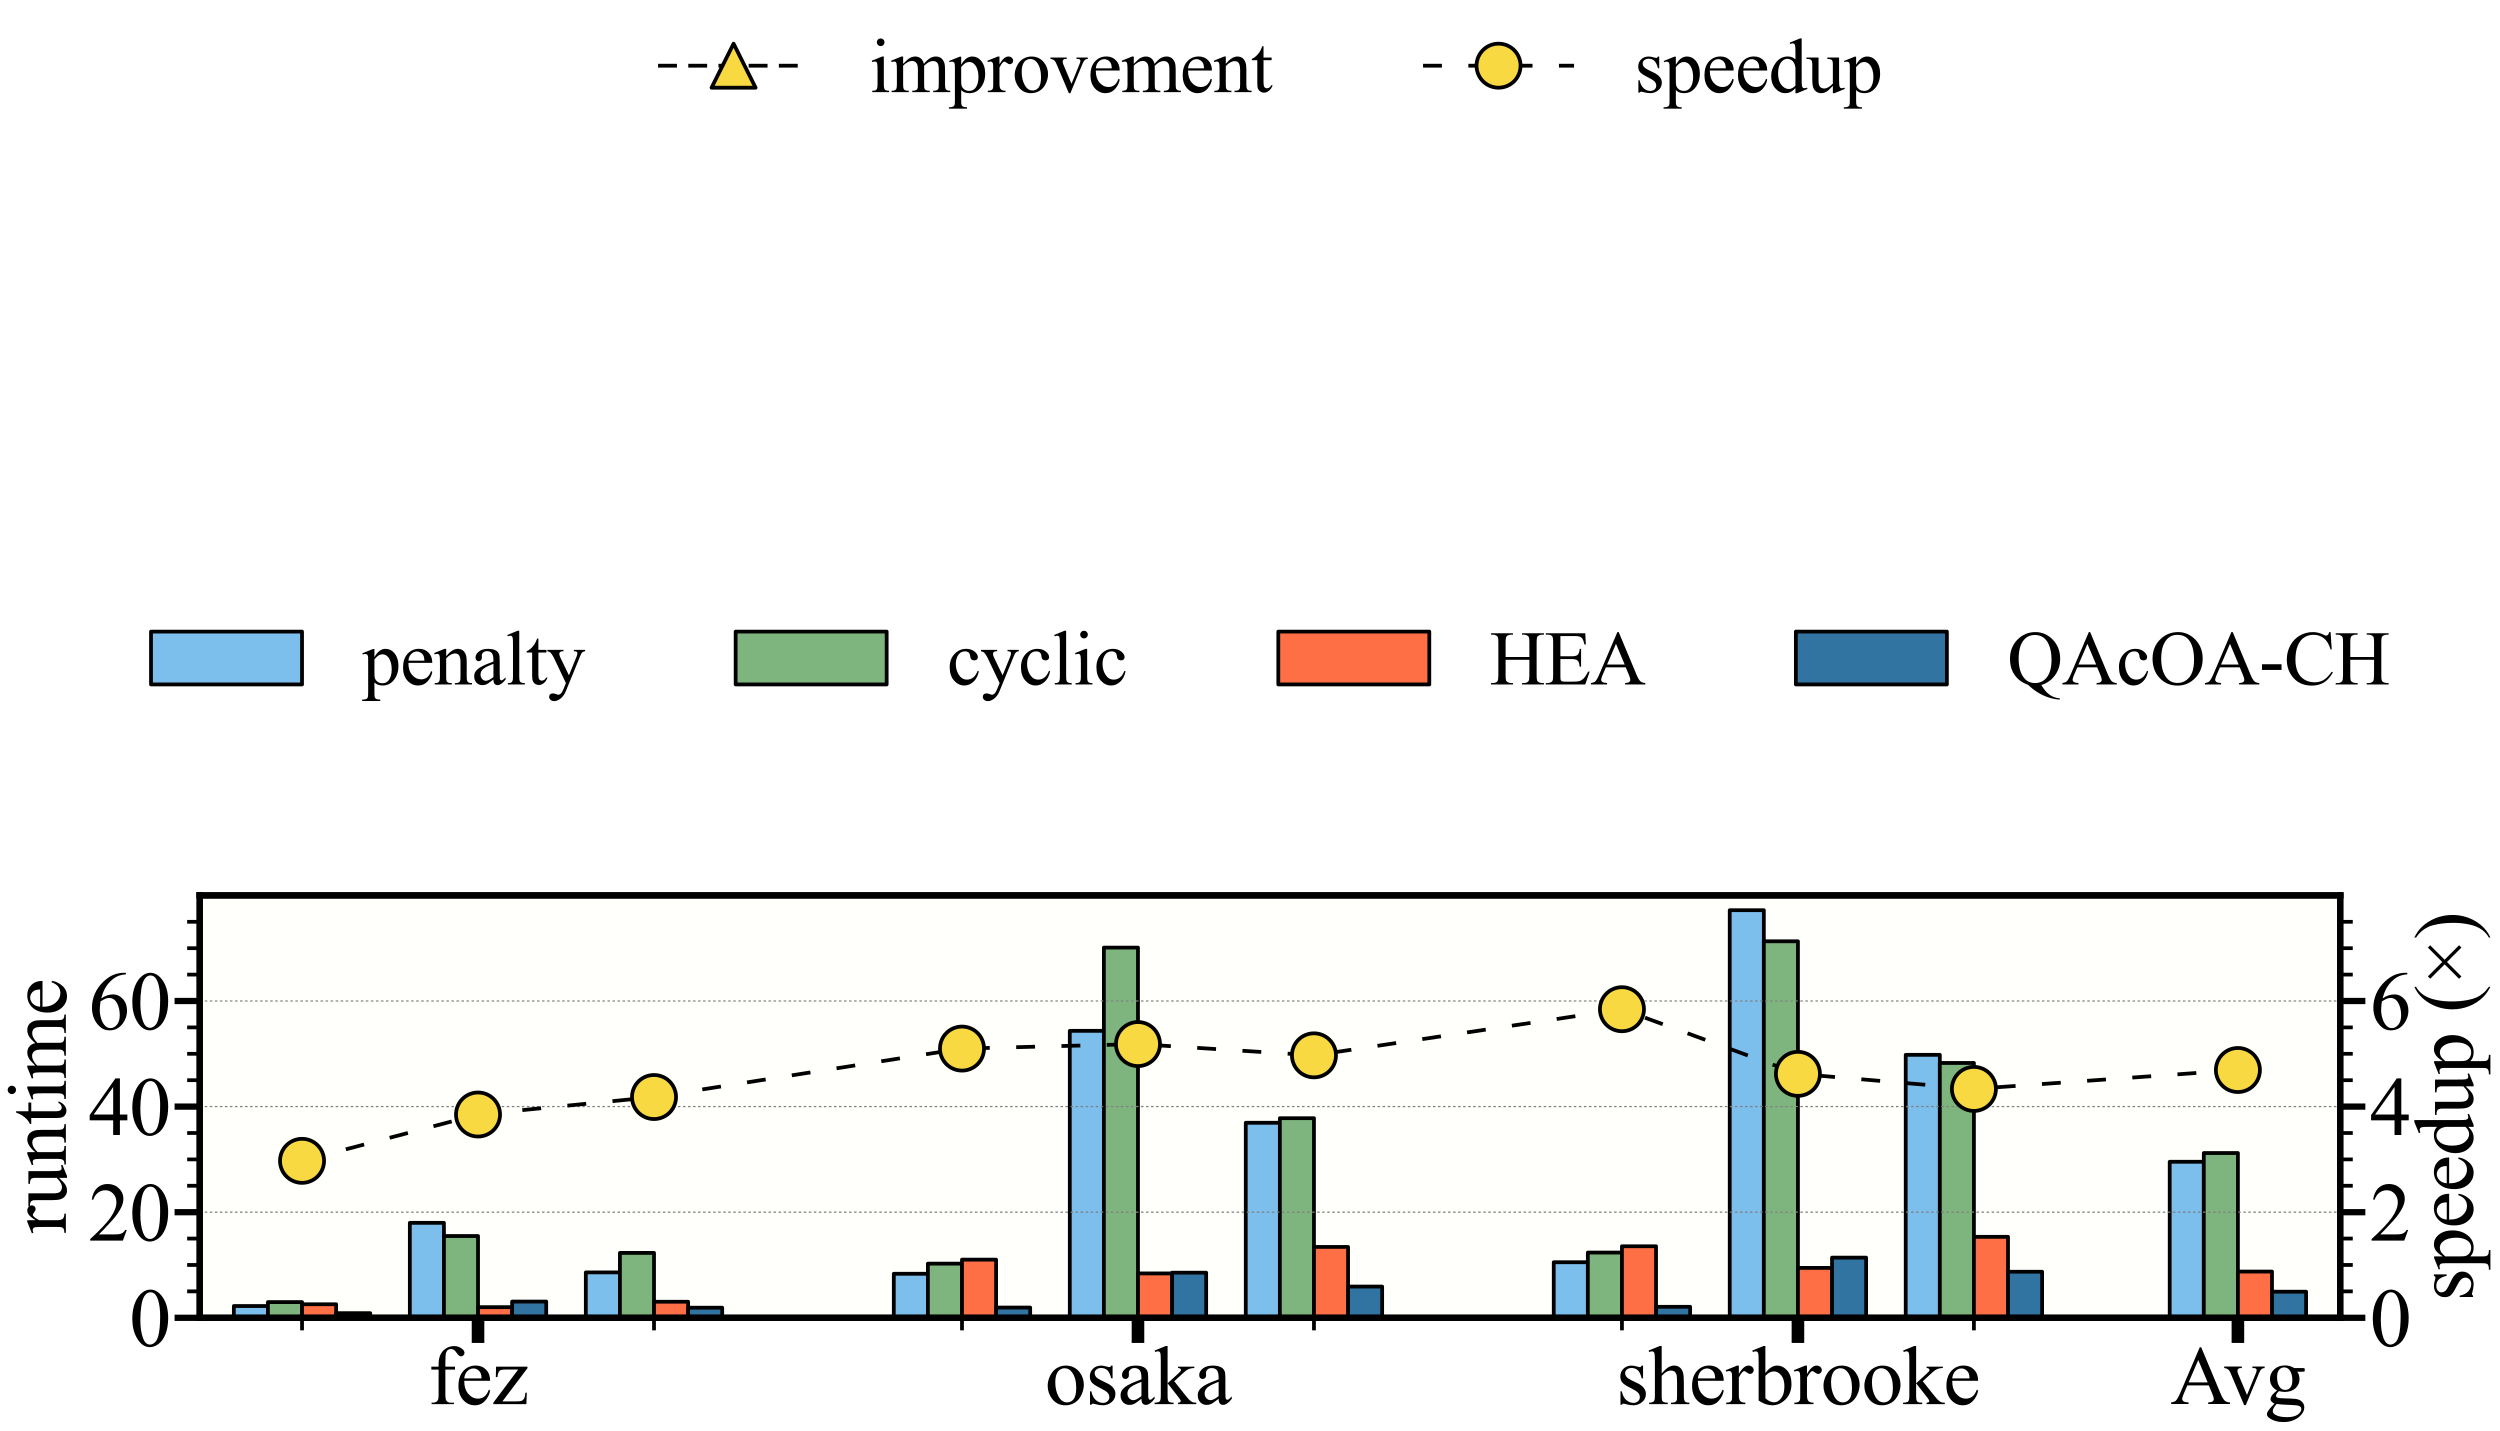 <?xml version="1.0" encoding="utf-8" standalone="no"?>
<!DOCTYPE svg PUBLIC "-//W3C//DTD SVG 1.1//EN"
  "http://www.w3.org/Graphics/SVG/1.1/DTD/svg11.dtd">
<svg xmlns:xlink="http://www.w3.org/1999/xlink" width="1986.738pt" height="1136.973pt" viewBox="0 0 1986.738 1136.973" xmlns="http://www.w3.org/2000/svg" version="1.1">
 <defs>
  <style type="text/css">*{stroke-linejoin: round; stroke-linecap: butt}</style>
 </defs>
 <g id="figure_1">
  <g id="patch_1">
   <path d="M 0 1136.973 
L 1986.738 1136.973 
L 1986.738 0 
L 0 0 
z
" style="fill: #ffffff"/>
  </g>
  <g id="axes_1">
   <g id="patch_2">
    <path d="M 158.738 1047.234 
L 1859.738 1047.234 
L 1859.738 711.57 
L 158.738 711.57 
z
" style="fill: #fffef8; fill-opacity: 0.467"/>
   </g>
   <g id="patch_3">
    <path d="M 185.835 1047.234 
L 212.933 1047.234 
L 212.933 1037.883 
L 185.835 1037.883 
z
" clip-path="url(#p3cc5293388)" style="fill: #7cbeec; stroke: #000000; stroke-width: 3; stroke-linejoin: miter"/>
   </g>
   <g id="patch_4">
    <path d="M 325.692 1047.234 
L 352.789 1047.234 
L 352.789 971.788 
L 325.692 971.788 
z
" clip-path="url(#p3cc5293388)" style="fill: #7cbeec; stroke: #000000; stroke-width: 3; stroke-linejoin: miter"/>
   </g>
   <g id="patch_5">
    <path d="M 465.548 1047.234 
L 492.645 1047.234 
L 492.645 1011.178 
L 465.548 1011.178 
z
" clip-path="url(#p3cc5293388)" style="fill: #7cbeec; stroke: #000000; stroke-width: 3; stroke-linejoin: miter"/>
   </g>
   <g id="patch_6">
    <path d="M 710.296 1047.234 
L 737.393 1047.234 
L 737.393 1012.261 
L 710.296 1012.261 
z
" clip-path="url(#p3cc5293388)" style="fill: #7cbeec; stroke: #000000; stroke-width: 3; stroke-linejoin: miter"/>
   </g>
   <g id="patch_7">
    <path d="M 850.152 1047.234 
L 877.249 1047.234 
L 877.249 819.211 
L 850.152 819.211 
z
" clip-path="url(#p3cc5293388)" style="fill: #7cbeec; stroke: #000000; stroke-width: 3; stroke-linejoin: miter"/>
   </g>
   <g id="patch_8">
    <path d="M 990.008 1047.234 
L 1017.105 1047.234 
L 1017.105 892.248 
L 990.008 892.248 
z
" clip-path="url(#p3cc5293388)" style="fill: #7cbeec; stroke: #000000; stroke-width: 3; stroke-linejoin: miter"/>
   </g>
   <g id="patch_9">
    <path d="M 1234.756 1047.234 
L 1261.853 1047.234 
L 1261.853 1003.098 
L 1234.756 1003.098 
z
" clip-path="url(#p3cc5293388)" style="fill: #7cbeec; stroke: #000000; stroke-width: 3; stroke-linejoin: miter"/>
   </g>
   <g id="patch_10">
    <path d="M 1374.612 1047.234 
L 1401.71 1047.234 
L 1401.71 723.338 
L 1374.612 723.338 
z
" clip-path="url(#p3cc5293388)" style="fill: #7cbeec; stroke: #000000; stroke-width: 3; stroke-linejoin: miter"/>
   </g>
   <g id="patch_11">
    <path d="M 1514.468 1047.234 
L 1541.566 1047.234 
L 1541.566 838.287 
L 1514.468 838.287 
z
" clip-path="url(#p3cc5293388)" style="fill: #7cbeec; stroke: #000000; stroke-width: 3; stroke-linejoin: miter"/>
   </g>
   <g id="patch_12">
    <path d="M 1724.253 1047.234 
L 1751.35 1047.234 
L 1751.35 923.255 
L 1724.253 923.255 
z
" clip-path="url(#p3cc5293388)" style="fill: #7cbeec; stroke: #000000; stroke-width: 3; stroke-linejoin: miter"/>
   </g>
   <g id="patch_13">
    <path d="M 212.933 1047.234 
L 240.03 1047.234 
L 240.03 1034.767 
L 212.933 1034.767 
z
" clip-path="url(#p3cc5293388)" style="fill: #7eb57e; stroke: #000000; stroke-width: 3; stroke-linejoin: miter"/>
   </g>
   <g id="patch_14">
    <path d="M 352.789 1047.234 
L 379.886 1047.234 
L 379.886 982.284 
L 352.789 982.284 
z
" clip-path="url(#p3cc5293388)" style="fill: #7eb57e; stroke: #000000; stroke-width: 3; stroke-linejoin: miter"/>
   </g>
   <g id="patch_15">
    <path d="M 492.645 1047.234 
L 519.742 1047.234 
L 519.742 995.669 
L 492.645 995.669 
z
" clip-path="url(#p3cc5293388)" style="fill: #7eb57e; stroke: #000000; stroke-width: 3; stroke-linejoin: miter"/>
   </g>
   <g id="patch_16">
    <path d="M 737.393 1047.234 
L 764.49 1047.234 
L 764.49 1004.212 
L 737.393 1004.212 
z
" clip-path="url(#p3cc5293388)" style="fill: #7eb57e; stroke: #000000; stroke-width: 3; stroke-linejoin: miter"/>
   </g>
   <g id="patch_17">
    <path d="M 877.249 1047.234 
L 904.346 1047.234 
L 904.346 753.059 
L 877.249 753.059 
z
" clip-path="url(#p3cc5293388)" style="fill: #7eb57e; stroke: #000000; stroke-width: 3; stroke-linejoin: miter"/>
   </g>
   <g id="patch_18">
    <path d="M 1017.105 1047.234 
L 1044.202 1047.234 
L 1044.202 888.628 
L 1017.105 888.628 
z
" clip-path="url(#p3cc5293388)" style="fill: #7eb57e; stroke: #000000; stroke-width: 3; stroke-linejoin: miter"/>
   </g>
   <g id="patch_19">
    <path d="M 1261.853 1047.234 
L 1288.951 1047.234 
L 1288.951 995.399 
L 1261.853 995.399 
z
" clip-path="url(#p3cc5293388)" style="fill: #7eb57e; stroke: #000000; stroke-width: 3; stroke-linejoin: miter"/>
   </g>
   <g id="patch_20">
    <path d="M 1401.71 1047.234 
L 1428.807 1047.234 
L 1428.807 748.041 
L 1401.71 748.041 
z
" clip-path="url(#p3cc5293388)" style="fill: #7eb57e; stroke: #000000; stroke-width: 3; stroke-linejoin: miter"/>
   </g>
   <g id="patch_21">
    <path d="M 1541.566 1047.234 
L 1568.663 1047.234 
L 1568.663 844.743 
L 1541.566 844.743 
z
" clip-path="url(#p3cc5293388)" style="fill: #7eb57e; stroke: #000000; stroke-width: 3; stroke-linejoin: miter"/>
   </g>
   <g id="patch_22">
    <path d="M 1751.35 1047.234 
L 1778.447 1047.234 
L 1778.447 916.311 
L 1751.35 916.311 
z
" clip-path="url(#p3cc5293388)" style="fill: #7eb57e; stroke: #000000; stroke-width: 3; stroke-linejoin: miter"/>
   </g>
   <g id="patch_23">
    <path d="M 240.03 1047.234 
L 267.127 1047.234 
L 267.127 1036.485 
L 240.03 1036.485 
z
" clip-path="url(#p3cc5293388)" style="fill: #ff6f45; stroke: #000000; stroke-width: 3; stroke-linejoin: miter"/>
   </g>
   <g id="patch_24">
    <path d="M 379.886 1047.234 
L 406.983 1047.234 
L 406.983 1038.789 
L 379.886 1038.789 
z
" clip-path="url(#p3cc5293388)" style="fill: #ff6f45; stroke: #000000; stroke-width: 3; stroke-linejoin: miter"/>
   </g>
   <g id="patch_25">
    <path d="M 519.742 1047.234 
L 546.839 1047.234 
L 546.839 1034.481 
L 519.742 1034.481 
z
" clip-path="url(#p3cc5293388)" style="fill: #ff6f45; stroke: #000000; stroke-width: 3; stroke-linejoin: miter"/>
   </g>
   <g id="patch_26">
    <path d="M 764.49 1047.234 
L 791.587 1047.234 
L 791.587 1001.037 
L 764.49 1001.037 
z
" clip-path="url(#p3cc5293388)" style="fill: #ff6f45; stroke: #000000; stroke-width: 3; stroke-linejoin: miter"/>
   </g>
   <g id="patch_27">
    <path d="M 904.346 1047.234 
L 931.443 1047.234 
L 931.443 1011.989 
L 904.346 1011.989 
z
" clip-path="url(#p3cc5293388)" style="fill: #ff6f45; stroke: #000000; stroke-width: 3; stroke-linejoin: miter"/>
   </g>
   <g id="patch_28">
    <path d="M 1044.202 1047.234 
L 1071.299 1047.234 
L 1071.299 990.935 
L 1044.202 990.935 
z
" clip-path="url(#p3cc5293388)" style="fill: #ff6f45; stroke: #000000; stroke-width: 3; stroke-linejoin: miter"/>
   </g>
   <g id="patch_29">
    <path d="M 1288.951 1047.234 
L 1316.048 1047.234 
L 1316.048 990.398 
L 1288.951 990.398 
z
" clip-path="url(#p3cc5293388)" style="fill: #ff6f45; stroke: #000000; stroke-width: 3; stroke-linejoin: miter"/>
   </g>
   <g id="patch_30">
    <path d="M 1428.807 1047.234 
L 1455.904 1047.234 
L 1455.904 1007.595 
L 1428.807 1007.595 
z
" clip-path="url(#p3cc5293388)" style="fill: #ff6f45; stroke: #000000; stroke-width: 3; stroke-linejoin: miter"/>
   </g>
   <g id="patch_31">
    <path d="M 1568.663 1047.234 
L 1595.76 1047.234 
L 1595.76 982.902 
L 1568.663 982.902 
z
" clip-path="url(#p3cc5293388)" style="fill: #ff6f45; stroke: #000000; stroke-width: 3; stroke-linejoin: miter"/>
   </g>
   <g id="patch_32">
    <path d="M 1778.447 1047.234 
L 1805.544 1047.234 
L 1805.544 1010.512 
L 1778.447 1010.512 
z
" clip-path="url(#p3cc5293388)" style="fill: #ff6f45; stroke: #000000; stroke-width: 3; stroke-linejoin: miter"/>
   </g>
   <g id="patch_33">
    <path d="M 267.127 1047.234 
L 294.224 1047.234 
L 294.224 1043.582 
L 267.127 1043.582 
z
" clip-path="url(#p3cc5293388)" style="fill: #3274a1; stroke: #000000; stroke-width: 3; stroke-linejoin: miter"/>
   </g>
   <g id="patch_34">
    <path d="M 406.983 1047.234 
L 434.08 1047.234 
L 434.08 1034.347 
L 406.983 1034.347 
z
" clip-path="url(#p3cc5293388)" style="fill: #3274a1; stroke: #000000; stroke-width: 3; stroke-linejoin: miter"/>
   </g>
   <g id="patch_35">
    <path d="M 546.839 1047.234 
L 573.936 1047.234 
L 573.936 1039.232 
L 546.839 1039.232 
z
" clip-path="url(#p3cc5293388)" style="fill: #3274a1; stroke: #000000; stroke-width: 3; stroke-linejoin: miter"/>
   </g>
   <g id="patch_36">
    <path d="M 791.587 1047.234 
L 818.684 1047.234 
L 818.684 1039.115 
L 791.587 1039.115 
z
" clip-path="url(#p3cc5293388)" style="fill: #3274a1; stroke: #000000; stroke-width: 3; stroke-linejoin: miter"/>
   </g>
   <g id="patch_37">
    <path d="M 931.443 1047.234 
L 958.54 1047.234 
L 958.54 1011.392 
L 931.443 1011.392 
z
" clip-path="url(#p3cc5293388)" style="fill: #3274a1; stroke: #000000; stroke-width: 3; stroke-linejoin: miter"/>
   </g>
   <g id="patch_38">
    <path d="M 1071.299 1047.234 
L 1098.397 1047.234 
L 1098.397 1022.429 
L 1071.299 1022.429 
z
" clip-path="url(#p3cc5293388)" style="fill: #3274a1; stroke: #000000; stroke-width: 3; stroke-linejoin: miter"/>
   </g>
   <g id="patch_39">
    <path d="M 1316.048 1047.234 
L 1343.145 1047.234 
L 1343.145 1038.519 
L 1316.048 1038.519 
z
" clip-path="url(#p3cc5293388)" style="fill: #3274a1; stroke: #000000; stroke-width: 3; stroke-linejoin: miter"/>
   </g>
   <g id="patch_40">
    <path d="M 1455.904 1047.234 
L 1483.001 1047.234 
L 1483.001 999.419 
L 1455.904 999.419 
z
" clip-path="url(#p3cc5293388)" style="fill: #3274a1; stroke: #000000; stroke-width: 3; stroke-linejoin: miter"/>
   </g>
   <g id="patch_41">
    <path d="M 1595.76 1047.234 
L 1622.857 1047.234 
L 1622.857 1010.649 
L 1595.76 1010.649 
z
" clip-path="url(#p3cc5293388)" style="fill: #3274a1; stroke: #000000; stroke-width: 3; stroke-linejoin: miter"/>
   </g>
   <g id="patch_42">
    <path d="M 1805.544 1047.234 
L 1832.641 1047.234 
L 1832.641 1026.521 
L 1805.544 1026.521 
z
" clip-path="url(#p3cc5293388)" style="fill: #3274a1; stroke: #000000; stroke-width: 3; stroke-linejoin: miter"/>
   </g>
   <g id="matplotlib.axis_1">
    <g id="xtick_1">
     <g id="line2d_1">
      <defs>
       <path id="mc77c9e5dd1" d="M 0 0 
L 0 20 
" style="stroke: #000000; stroke-width: 10"/>
      </defs>
      <g>
       <use xlink:href="#mc77c9e5dd1" x="379.886" y="1047.234" style="fill: #f8d941; stroke: #000000; stroke-width: 10"/>
      </g>
     </g>
     <g id="text_1">
      <!-- fez -->
      <g transform="translate(340.21 1115.869) scale(0.65 -0.65)">
       <defs>
        <path id="TimesNewRomanPSMT-66" d="M 1319 2638 
L 1319 756 
Q 1319 356 1406 250 
Q 1522 113 1716 113 
L 1975 113 
L 1975 0 
L 266 0 
L 266 113 
L 394 113 
Q 519 113 622 175 
Q 725 238 764 344 
Q 803 450 803 756 
L 803 2638 
L 247 2638 
L 247 2863 
L 803 2863 
L 803 3050 
Q 803 3478 940 3775 
Q 1078 4072 1361 4255 
Q 1644 4438 1997 4438 
Q 2325 4438 2600 4225 
Q 2781 4084 2781 3909 
Q 2781 3816 2700 3733 
Q 2619 3650 2525 3650 
Q 2453 3650 2373 3701 
Q 2294 3753 2178 3923 
Q 2063 4094 1966 4153 
Q 1869 4213 1750 4213 
Q 1606 4213 1506 4136 
Q 1406 4059 1362 3898 
Q 1319 3738 1319 3069 
L 1319 2863 
L 2056 2863 
L 2056 2638 
L 1319 2638 
z
" transform="scale(0.016)"/>
        <path id="TimesNewRomanPSMT-65" d="M 681 1784 
Q 678 1147 991 784 
Q 1303 422 1725 422 
Q 2006 422 2214 576 
Q 2422 731 2563 1106 
L 2659 1044 
Q 2594 616 2278 264 
Q 1963 -88 1488 -88 
Q 972 -88 605 314 
Q 238 716 238 1394 
Q 238 2128 614 2539 
Q 991 2950 1559 2950 
Q 2041 2950 2350 2633 
Q 2659 2316 2659 1784 
L 681 1784 
z
M 681 1966 
L 2006 1966 
Q 1991 2241 1941 2353 
Q 1863 2528 1708 2628 
Q 1553 2728 1384 2728 
Q 1125 2728 920 2526 
Q 716 2325 681 1966 
z
" transform="scale(0.016)"/>
        <path id="TimesNewRomanPSMT-7a" d="M 2688 878 
L 2653 0 
L 128 0 
L 128 113 
L 2028 2644 
L 1091 2644 
Q 788 2644 694 2605 
Q 600 2566 541 2456 
Q 456 2300 444 2069 
L 319 2069 
L 338 2863 
L 2738 2863 
L 2738 2747 
L 819 209 
L 1863 209 
Q 2191 209 2308 264 
Q 2425 319 2497 456 
Q 2547 556 2581 878 
L 2688 878 
z
" transform="scale(0.016)"/>
       </defs>
       <use xlink:href="#TimesNewRomanPSMT-66"/>
       <use xlink:href="#TimesNewRomanPSMT-65" x="33.301"/>
       <use xlink:href="#TimesNewRomanPSMT-7a" x="77.686"/>
      </g>
     </g>
    </g>
    <g id="xtick_2">
     <g id="line2d_2">
      <g>
       <use xlink:href="#mc77c9e5dd1" x="904.346" y="1047.234" style="fill: #f8d941; stroke: #000000; stroke-width: 10"/>
      </g>
     </g>
     <g id="text_2">
      <!-- osaka -->
      <g transform="translate(830.343 1115.869) scale(0.65 -0.65)">
       <defs>
        <path id="TimesNewRomanPSMT-6f" d="M 1600 2947 
Q 2250 2947 2644 2453 
Q 2978 2031 2978 1484 
Q 2978 1100 2793 706 
Q 2609 313 2286 112 
Q 1963 -88 1566 -88 
Q 919 -88 538 428 
Q 216 863 216 1403 
Q 216 1797 411 2186 
Q 606 2575 925 2761 
Q 1244 2947 1600 2947 
z
M 1503 2744 
Q 1338 2744 1170 2645 
Q 1003 2547 900 2300 
Q 797 2053 797 1666 
Q 797 1041 1045 587 
Q 1294 134 1700 134 
Q 2003 134 2200 384 
Q 2397 634 2397 1244 
Q 2397 2006 2069 2444 
Q 1847 2744 1503 2744 
z
" transform="scale(0.016)"/>
        <path id="TimesNewRomanPSMT-73" d="M 2050 2947 
L 2050 1972 
L 1947 1972 
Q 1828 2431 1642 2597 
Q 1456 2763 1169 2763 
Q 950 2763 815 2647 
Q 681 2531 681 2391 
Q 681 2216 781 2091 
Q 878 1963 1175 1819 
L 1631 1597 
Q 2266 1288 2266 781 
Q 2266 391 1970 151 
Q 1675 -88 1309 -88 
Q 1047 -88 709 6 
Q 606 38 541 38 
Q 469 38 428 -44 
L 325 -44 
L 325 978 
L 428 978 
Q 516 541 762 319 
Q 1009 97 1316 97 
Q 1531 97 1667 223 
Q 1803 350 1803 528 
Q 1803 744 1651 891 
Q 1500 1038 1047 1263 
Q 594 1488 453 1669 
Q 313 1847 313 2119 
Q 313 2472 555 2709 
Q 797 2947 1181 2947 
Q 1350 2947 1591 2875 
Q 1750 2828 1803 2828 
Q 1853 2828 1881 2850 
Q 1909 2872 1947 2947 
L 2050 2947 
z
" transform="scale(0.016)"/>
        <path id="TimesNewRomanPSMT-61" d="M 1822 413 
Q 1381 72 1269 19 
Q 1100 -59 909 -59 
Q 613 -59 420 144 
Q 228 347 228 678 
Q 228 888 322 1041 
Q 450 1253 767 1440 
Q 1084 1628 1822 1897 
L 1822 2009 
Q 1822 2438 1686 2597 
Q 1550 2756 1291 2756 
Q 1094 2756 978 2650 
Q 859 2544 859 2406 
L 866 2225 
Q 866 2081 792 2003 
Q 719 1925 600 1925 
Q 484 1925 411 2006 
Q 338 2088 338 2228 
Q 338 2497 613 2722 
Q 888 2947 1384 2947 
Q 1766 2947 2009 2819 
Q 2194 2722 2281 2516 
Q 2338 2381 2338 1966 
L 2338 994 
Q 2338 584 2353 492 
Q 2369 400 2405 369 
Q 2441 338 2488 338 
Q 2538 338 2575 359 
Q 2641 400 2828 588 
L 2828 413 
Q 2478 -56 2159 -56 
Q 2006 -56 1915 50 
Q 1825 156 1822 413 
z
M 1822 616 
L 1822 1706 
Q 1350 1519 1213 1441 
Q 966 1303 859 1153 
Q 753 1003 753 825 
Q 753 600 887 451 
Q 1022 303 1197 303 
Q 1434 303 1822 616 
z
" transform="scale(0.016)"/>
        <path id="TimesNewRomanPSMT-6b" d="M 1047 4444 
L 1047 1594 
L 1775 2259 
Q 2006 2472 2044 2528 
Q 2069 2566 2069 2603 
Q 2069 2666 2017 2711 
Q 1966 2756 1847 2763 
L 1847 2863 
L 3091 2863 
L 3091 2763 
Q 2834 2756 2664 2684 
Q 2494 2613 2291 2428 
L 1556 1750 
L 2291 822 
Q 2597 438 2703 334 
Q 2853 188 2966 144 
Q 3044 113 3238 113 
L 3238 0 
L 1847 0 
L 1847 113 
Q 1966 116 2008 148 
Q 2050 181 2050 241 
Q 2050 313 1925 472 
L 1047 1594 
L 1047 644 
Q 1047 366 1086 278 
Q 1125 191 1197 153 
Q 1269 116 1509 113 
L 1509 0 
L 53 0 
L 53 113 
Q 272 113 381 166 
Q 447 200 481 272 
Q 528 375 528 628 
L 528 3234 
Q 528 3731 506 3842 
Q 484 3953 434 3995 
Q 384 4038 303 4038 
Q 238 4038 106 3984 
L 53 4094 
L 903 4444 
L 1047 4444 
z
" transform="scale(0.016)"/>
       </defs>
       <use xlink:href="#TimesNewRomanPSMT-6f"/>
       <use xlink:href="#TimesNewRomanPSMT-73" x="50"/>
       <use xlink:href="#TimesNewRomanPSMT-61" x="88.916"/>
       <use xlink:href="#TimesNewRomanPSMT-6b" x="133.301"/>
       <use xlink:href="#TimesNewRomanPSMT-61" x="183.301"/>
      </g>
     </g>
    </g>
    <g id="xtick_3">
     <g id="line2d_3">
      <g>
       <use xlink:href="#mc77c9e5dd1" x="1428.807" y="1047.234" style="fill: #f8d941; stroke: #000000; stroke-width: 10"/>
      </g>
     </g>
     <g id="text_3">
      <!-- sherbrooke -->
      <g transform="translate(1284.41 1115.869) scale(0.65 -0.65)">
       <defs>
        <path id="TimesNewRomanPSMT-68" d="M 1041 4444 
L 1041 2350 
Q 1388 2731 1591 2839 
Q 1794 2947 1997 2947 
Q 2241 2947 2416 2812 
Q 2591 2678 2675 2391 
Q 2734 2191 2734 1659 
L 2734 647 
Q 2734 375 2778 275 
Q 2809 200 2884 156 
Q 2959 113 3159 113 
L 3159 0 
L 1753 0 
L 1753 113 
L 1819 113 
Q 2019 113 2097 173 
Q 2175 234 2206 353 
Q 2216 403 2216 647 
L 2216 1659 
Q 2216 2128 2167 2275 
Q 2119 2422 2012 2495 
Q 1906 2569 1756 2569 
Q 1603 2569 1437 2487 
Q 1272 2406 1041 2159 
L 1041 647 
Q 1041 353 1073 281 
Q 1106 209 1195 161 
Q 1284 113 1503 113 
L 1503 0 
L 84 0 
L 84 113 
Q 275 113 384 172 
Q 447 203 484 290 
Q 522 378 522 647 
L 522 3238 
Q 522 3728 498 3840 
Q 475 3953 426 3993 
Q 378 4034 297 4034 
Q 231 4034 84 3984 
L 41 4094 
L 897 4444 
L 1041 4444 
z
" transform="scale(0.016)"/>
        <path id="TimesNewRomanPSMT-72" d="M 1038 2947 
L 1038 2303 
Q 1397 2947 1775 2947 
Q 1947 2947 2059 2842 
Q 2172 2738 2172 2600 
Q 2172 2478 2090 2393 
Q 2009 2309 1897 2309 
Q 1788 2309 1652 2417 
Q 1516 2525 1450 2525 
Q 1394 2525 1328 2463 
Q 1188 2334 1038 2041 
L 1038 669 
Q 1038 431 1097 309 
Q 1138 225 1241 169 
Q 1344 113 1538 113 
L 1538 0 
L 72 0 
L 72 113 
Q 291 113 397 181 
Q 475 231 506 341 
Q 522 394 522 644 
L 522 1753 
Q 522 2253 501 2348 
Q 481 2444 426 2487 
Q 372 2531 291 2531 
Q 194 2531 72 2484 
L 41 2597 
L 906 2947 
L 1038 2947 
z
" transform="scale(0.016)"/>
        <path id="TimesNewRomanPSMT-62" d="M 984 2369 
Q 1400 2947 1881 2947 
Q 2322 2947 2650 2570 
Q 2978 2194 2978 1541 
Q 2978 778 2472 313 
Q 2038 -88 1503 -88 
Q 1253 -88 995 3 
Q 738 94 469 275 
L 469 3241 
Q 469 3728 445 3840 
Q 422 3953 372 3993 
Q 322 4034 247 4034 
Q 159 4034 28 3984 
L -16 4094 
L 844 4444 
L 984 4444 
L 984 2369 
z
M 984 2169 
L 984 456 
Q 1144 300 1314 220 
Q 1484 141 1663 141 
Q 1947 141 2192 453 
Q 2438 766 2438 1363 
Q 2438 1913 2192 2208 
Q 1947 2503 1634 2503 
Q 1469 2503 1303 2419 
Q 1178 2356 984 2169 
z
" transform="scale(0.016)"/>
       </defs>
       <use xlink:href="#TimesNewRomanPSMT-73"/>
       <use xlink:href="#TimesNewRomanPSMT-68" x="38.916"/>
       <use xlink:href="#TimesNewRomanPSMT-65" x="88.916"/>
       <use xlink:href="#TimesNewRomanPSMT-72" x="133.301"/>
       <use xlink:href="#TimesNewRomanPSMT-62" x="166.602"/>
       <use xlink:href="#TimesNewRomanPSMT-72" x="216.602"/>
       <use xlink:href="#TimesNewRomanPSMT-6f" x="249.902"/>
       <use xlink:href="#TimesNewRomanPSMT-6f" x="299.902"/>
       <use xlink:href="#TimesNewRomanPSMT-6b" x="349.902"/>
       <use xlink:href="#TimesNewRomanPSMT-65" x="399.902"/>
      </g>
     </g>
    </g>
    <g id="xtick_4">
     <g id="line2d_4">
      <g>
       <use xlink:href="#mc77c9e5dd1" x="1778.447" y="1047.234" style="fill: #f8d941; stroke: #000000; stroke-width: 10"/>
      </g>
     </g>
     <g id="text_4">
      <!-- Avg -->
      <g transform="translate(1724.873 1115.747) scale(0.65 -0.65)">
       <defs>
        <path id="TimesNewRomanPSMT-41" d="M 2928 1419 
L 1288 1419 
L 1000 750 
Q 894 503 894 381 
Q 894 284 986 211 
Q 1078 138 1384 116 
L 1384 0 
L 50 0 
L 50 116 
Q 316 163 394 238 
Q 553 388 747 847 
L 2238 4334 
L 2347 4334 
L 3822 809 
Q 4000 384 4145 257 
Q 4291 131 4550 116 
L 4550 0 
L 2878 0 
L 2878 116 
Q 3131 128 3220 200 
Q 3309 272 3309 375 
Q 3309 513 3184 809 
L 2928 1419 
z
M 2841 1650 
L 2122 3363 
L 1384 1650 
L 2841 1650 
z
" transform="scale(0.016)"/>
        <path id="TimesNewRomanPSMT-76" d="M 53 2863 
L 1400 2863 
L 1400 2747 
L 1313 2747 
Q 1191 2747 1127 2687 
Q 1063 2628 1063 2528 
Q 1063 2419 1128 2269 
L 1794 688 
L 2463 2328 
Q 2534 2503 2534 2594 
Q 2534 2638 2509 2666 
Q 2475 2713 2422 2730 
Q 2369 2747 2206 2747 
L 2206 2863 
L 3141 2863 
L 3141 2747 
Q 2978 2734 2916 2681 
Q 2806 2588 2719 2369 
L 1703 -88 
L 1575 -88 
L 553 2328 
Q 484 2497 421 2570 
Q 359 2644 263 2694 
Q 209 2722 53 2747 
L 53 2863 
z
" transform="scale(0.016)"/>
        <path id="TimesNewRomanPSMT-67" d="M 966 1044 
Q 703 1172 562 1401 
Q 422 1631 422 1909 
Q 422 2334 742 2640 
Q 1063 2947 1563 2947 
Q 1972 2947 2272 2747 
L 2878 2747 
Q 3013 2747 3034 2739 
Q 3056 2731 3066 2713 
Q 3084 2684 3084 2613 
Q 3084 2531 3069 2500 
Q 3059 2484 3036 2475 
Q 3013 2466 2878 2466 
L 2506 2466 
Q 2681 2241 2681 1891 
Q 2681 1491 2375 1206 
Q 2069 922 1553 922 
Q 1341 922 1119 984 
Q 981 866 932 777 
Q 884 688 884 625 
Q 884 572 936 522 
Q 988 472 1138 450 
Q 1225 438 1575 428 
Q 2219 413 2409 384 
Q 2700 344 2873 169 
Q 3047 -6 3047 -263 
Q 3047 -616 2716 -925 
Q 2228 -1381 1444 -1381 
Q 841 -1381 425 -1109 
Q 191 -953 191 -784 
Q 191 -709 225 -634 
Q 278 -519 444 -313 
Q 466 -284 763 25 
Q 600 122 533 198 
Q 466 275 466 372 
Q 466 481 555 628 
Q 644 775 966 1044 
z
M 1509 2797 
Q 1278 2797 1122 2612 
Q 966 2428 966 2047 
Q 966 1553 1178 1281 
Q 1341 1075 1591 1075 
Q 1828 1075 1981 1253 
Q 2134 1431 2134 1813 
Q 2134 2309 1919 2591 
Q 1759 2797 1509 2797 
z
M 934 0 
Q 788 -159 713 -296 
Q 638 -434 638 -550 
Q 638 -700 819 -813 
Q 1131 -1006 1722 -1006 
Q 2284 -1006 2551 -807 
Q 2819 -609 2819 -384 
Q 2819 -222 2659 -153 
Q 2497 -84 2016 -72 
Q 1313 -53 934 0 
z
" transform="scale(0.016)"/>
       </defs>
       <use xlink:href="#TimesNewRomanPSMT-41"/>
       <use xlink:href="#TimesNewRomanPSMT-76" x="64.842"/>
       <use xlink:href="#TimesNewRomanPSMT-67" x="114.842"/>
      </g>
     </g>
    </g>
    <g id="xtick_5">
     <g id="line2d_5">
      <defs>
       <path id="m9d6cf4ec84" d="M 0 0 
L 0 10 
" style="stroke: #000000; stroke-width: 3"/>
      </defs>
      <g>
       <use xlink:href="#m9d6cf4ec84" x="240.03" y="1047.234" style="fill: #f8d941; stroke: #000000; stroke-width: 3"/>
      </g>
     </g>
    </g>
    <g id="xtick_6">
     <g id="line2d_6">
      <g>
       <use xlink:href="#m9d6cf4ec84" x="519.742" y="1047.234" style="fill: #f8d941; stroke: #000000; stroke-width: 3"/>
      </g>
     </g>
    </g>
    <g id="xtick_7">
     <g id="line2d_7">
      <g>
       <use xlink:href="#m9d6cf4ec84" x="764.49" y="1047.234" style="fill: #f8d941; stroke: #000000; stroke-width: 3"/>
      </g>
     </g>
    </g>
    <g id="xtick_8">
     <g id="line2d_8">
      <g>
       <use xlink:href="#m9d6cf4ec84" x="1044.202" y="1047.234" style="fill: #f8d941; stroke: #000000; stroke-width: 3"/>
      </g>
     </g>
    </g>
    <g id="xtick_9">
     <g id="line2d_9">
      <g>
       <use xlink:href="#m9d6cf4ec84" x="1288.951" y="1047.234" style="fill: #f8d941; stroke: #000000; stroke-width: 3"/>
      </g>
     </g>
    </g>
    <g id="xtick_10">
     <g id="line2d_10">
      <g>
       <use xlink:href="#m9d6cf4ec84" x="1568.663" y="1047.234" style="fill: #f8d941; stroke: #000000; stroke-width: 3"/>
      </g>
     </g>
    </g>
   </g>
   <g id="matplotlib.axis_2">
    <g id="ytick_1">
     <g id="line2d_11">
      <path d="M 158.738 1047.234 
L 1859.738 1047.234 
" clip-path="url(#p3cc5293388)" style="fill: none; stroke-dasharray: 2,2; stroke-dashoffset: 0; stroke: #808080"/>
     </g>
     <g id="line2d_12">
      <defs>
       <path id="m5142620a06" d="M 0 0 
L -20 0 
" style="stroke: #000000; stroke-width: 5"/>
      </defs>
      <g>
       <use xlink:href="#m5142620a06" x="158.738" y="1047.234" style="fill: #f8d941; stroke: #000000; stroke-width: 5"/>
      </g>
     </g>
     <g id="text_5">
      <!-- 0 -->
      <g transform="translate(102.738 1069.802) scale(0.65 -0.65)">
       <defs>
        <path id="TimesNewRomanPSMT-30" d="M 231 2094 
Q 231 2819 450 3342 
Q 669 3866 1031 4122 
Q 1313 4325 1613 4325 
Q 2100 4325 2488 3828 
Q 2972 3213 2972 2159 
Q 2972 1422 2759 906 
Q 2547 391 2217 158 
Q 1888 -75 1581 -75 
Q 975 -75 572 641 
Q 231 1244 231 2094 
z
M 844 2016 
Q 844 1141 1059 588 
Q 1238 122 1591 122 
Q 1759 122 1940 273 
Q 2122 425 2216 781 
Q 2359 1319 2359 2297 
Q 2359 3022 2209 3506 
Q 2097 3866 1919 4016 
Q 1791 4119 1609 4119 
Q 1397 4119 1231 3928 
Q 1006 3669 925 3112 
Q 844 2556 844 2016 
z
" transform="scale(0.016)"/>
       </defs>
       <use xlink:href="#TimesNewRomanPSMT-30"/>
      </g>
     </g>
    </g>
    <g id="ytick_2">
     <g id="line2d_13">
      <path d="M 158.738 963.318 
L 1859.738 963.318 
" clip-path="url(#p3cc5293388)" style="fill: none; stroke-dasharray: 2,2; stroke-dashoffset: 0; stroke: #808080"/>
     </g>
     <g id="line2d_14">
      <g>
       <use xlink:href="#m5142620a06" x="158.738" y="963.318" style="fill: #f8d941; stroke: #000000; stroke-width: 5"/>
      </g>
     </g>
     <g id="text_6">
      <!-- 20 -->
      <g transform="translate(70.238 985.886) scale(0.65 -0.65)">
       <defs>
        <path id="TimesNewRomanPSMT-32" d="M 2934 816 
L 2638 0 
L 138 0 
L 138 116 
Q 1241 1122 1691 1759 
Q 2141 2397 2141 2925 
Q 2141 3328 1894 3587 
Q 1647 3847 1303 3847 
Q 991 3847 742 3664 
Q 494 3481 375 3128 
L 259 3128 
Q 338 3706 661 4015 
Q 984 4325 1469 4325 
Q 1984 4325 2329 3994 
Q 2675 3663 2675 3213 
Q 2675 2891 2525 2569 
Q 2294 2063 1775 1497 
Q 997 647 803 472 
L 1909 472 
Q 2247 472 2383 497 
Q 2519 522 2628 598 
Q 2738 675 2819 816 
L 2934 816 
z
" transform="scale(0.016)"/>
       </defs>
       <use xlink:href="#TimesNewRomanPSMT-32"/>
       <use xlink:href="#TimesNewRomanPSMT-30" x="50"/>
      </g>
     </g>
    </g>
    <g id="ytick_3">
     <g id="line2d_15">
      <path d="M 158.738 879.402 
L 1859.738 879.402 
" clip-path="url(#p3cc5293388)" style="fill: none; stroke-dasharray: 2,2; stroke-dashoffset: 0; stroke: #808080"/>
     </g>
     <g id="line2d_16">
      <g>
       <use xlink:href="#m5142620a06" x="158.738" y="879.402" style="fill: #f8d941; stroke: #000000; stroke-width: 5"/>
      </g>
     </g>
     <g id="text_7">
      <!-- 40 -->
      <g transform="translate(70.238 901.97) scale(0.65 -0.65)">
       <defs>
        <path id="TimesNewRomanPSMT-34" d="M 2978 1563 
L 2978 1119 
L 2409 1119 
L 2409 0 
L 1894 0 
L 1894 1119 
L 100 1119 
L 100 1519 
L 2066 4325 
L 2409 4325 
L 2409 1563 
L 2978 1563 
z
M 1894 1563 
L 1894 3666 
L 406 1563 
L 1894 1563 
z
" transform="scale(0.016)"/>
       </defs>
       <use xlink:href="#TimesNewRomanPSMT-34"/>
       <use xlink:href="#TimesNewRomanPSMT-30" x="50"/>
      </g>
     </g>
    </g>
    <g id="ytick_4">
     <g id="line2d_17">
      <path d="M 158.738 795.486 
L 1859.738 795.486 
" clip-path="url(#p3cc5293388)" style="fill: none; stroke-dasharray: 2,2; stroke-dashoffset: 0; stroke: #808080"/>
     </g>
     <g id="line2d_18">
      <g>
       <use xlink:href="#m5142620a06" x="158.738" y="795.486" style="fill: #f8d941; stroke: #000000; stroke-width: 5"/>
      </g>
     </g>
     <g id="text_8">
      <!-- 60 -->
      <g transform="translate(70.238 818.054) scale(0.65 -0.65)">
       <defs>
        <path id="TimesNewRomanPSMT-36" d="M 2869 4325 
L 2869 4209 
Q 2456 4169 2195 4045 
Q 1934 3922 1679 3669 
Q 1425 3416 1258 3105 
Q 1091 2794 978 2366 
Q 1428 2675 1881 2675 
Q 2316 2675 2634 2325 
Q 2953 1975 2953 1425 
Q 2953 894 2631 456 
Q 2244 -75 1606 -75 
Q 1172 -75 869 213 
Q 275 772 275 1663 
Q 275 2231 503 2743 
Q 731 3256 1154 3653 
Q 1578 4050 1965 4187 
Q 2353 4325 2688 4325 
L 2869 4325 
z
M 925 2138 
Q 869 1716 869 1456 
Q 869 1156 980 804 
Q 1091 453 1309 247 
Q 1469 100 1697 100 
Q 1969 100 2183 356 
Q 2397 613 2397 1088 
Q 2397 1622 2184 2012 
Q 1972 2403 1581 2403 
Q 1463 2403 1327 2353 
Q 1191 2303 925 2138 
z
" transform="scale(0.016)"/>
       </defs>
       <use xlink:href="#TimesNewRomanPSMT-36"/>
       <use xlink:href="#TimesNewRomanPSMT-30" x="50"/>
      </g>
     </g>
    </g>
    <g id="ytick_5">
     <g id="line2d_19">
      <defs>
       <path id="m8313ffe532" d="M 0 0 
L -10 0 
" style="stroke: #000000; stroke-width: 3"/>
      </defs>
      <g>
       <use xlink:href="#m8313ffe532" x="158.738" y="1026.255" style="fill: #f8d941; stroke: #000000; stroke-width: 3"/>
      </g>
     </g>
    </g>
    <g id="ytick_6">
     <g id="line2d_20">
      <g>
       <use xlink:href="#m8313ffe532" x="158.738" y="1005.276" style="fill: #f8d941; stroke: #000000; stroke-width: 3"/>
      </g>
     </g>
    </g>
    <g id="ytick_7">
     <g id="line2d_21">
      <g>
       <use xlink:href="#m8313ffe532" x="158.738" y="984.297" style="fill: #f8d941; stroke: #000000; stroke-width: 3"/>
      </g>
     </g>
    </g>
    <g id="ytick_8">
     <g id="line2d_22">
      <g>
       <use xlink:href="#m8313ffe532" x="158.738" y="942.339" style="fill: #f8d941; stroke: #000000; stroke-width: 3"/>
      </g>
     </g>
    </g>
    <g id="ytick_9">
     <g id="line2d_23">
      <g>
       <use xlink:href="#m8313ffe532" x="158.738" y="921.36" style="fill: #f8d941; stroke: #000000; stroke-width: 3"/>
      </g>
     </g>
    </g>
    <g id="ytick_10">
     <g id="line2d_24">
      <g>
       <use xlink:href="#m8313ffe532" x="158.738" y="900.381" style="fill: #f8d941; stroke: #000000; stroke-width: 3"/>
      </g>
     </g>
    </g>
    <g id="ytick_11">
     <g id="line2d_25">
      <g>
       <use xlink:href="#m8313ffe532" x="158.738" y="858.423" style="fill: #f8d941; stroke: #000000; stroke-width: 3"/>
      </g>
     </g>
    </g>
    <g id="ytick_12">
     <g id="line2d_26">
      <g>
       <use xlink:href="#m8313ffe532" x="158.738" y="837.444" style="fill: #f8d941; stroke: #000000; stroke-width: 3"/>
      </g>
     </g>
    </g>
    <g id="ytick_13">
     <g id="line2d_27">
      <g>
       <use xlink:href="#m8313ffe532" x="158.738" y="816.465" style="fill: #f8d941; stroke: #000000; stroke-width: 3"/>
      </g>
     </g>
    </g>
    <g id="ytick_14">
     <g id="line2d_28">
      <g>
       <use xlink:href="#m8313ffe532" x="158.738" y="774.507" style="fill: #f8d941; stroke: #000000; stroke-width: 3"/>
      </g>
     </g>
    </g>
    <g id="ytick_15">
     <g id="line2d_29">
      <g>
       <use xlink:href="#m8313ffe532" x="158.738" y="753.528" style="fill: #f8d941; stroke: #000000; stroke-width: 3"/>
      </g>
     </g>
    </g>
    <g id="ytick_16">
     <g id="line2d_30">
      <g>
       <use xlink:href="#m8313ffe532" x="158.738" y="732.549" style="fill: #f8d941; stroke: #000000; stroke-width: 3"/>
      </g>
     </g>
    </g>
    <g id="text_9">
     <!-- runtime -->
     <g transform="translate(52.334 980.488) rotate(-90) scale(0.65 -0.65)">
      <defs>
       <path id="TimesNewRomanPSMT-75" d="M 2709 2863 
L 2709 1128 
Q 2709 631 2732 520 
Q 2756 409 2807 365 
Q 2859 322 2928 322 
Q 3025 322 3147 375 
L 3191 266 
L 2334 -88 
L 2194 -88 
L 2194 519 
Q 1825 119 1631 15 
Q 1438 -88 1222 -88 
Q 981 -88 804 51 
Q 628 191 559 409 
Q 491 628 491 1028 
L 491 2306 
Q 491 2509 447 2587 
Q 403 2666 317 2708 
Q 231 2750 6 2747 
L 6 2863 
L 1009 2863 
L 1009 947 
Q 1009 547 1148 422 
Q 1288 297 1484 297 
Q 1619 297 1789 381 
Q 1959 466 2194 703 
L 2194 2325 
Q 2194 2569 2105 2655 
Q 2016 2741 1734 2747 
L 1734 2863 
L 2709 2863 
z
" transform="scale(0.016)"/>
       <path id="TimesNewRomanPSMT-6e" d="M 1034 2341 
Q 1538 2947 1994 2947 
Q 2228 2947 2397 2830 
Q 2566 2713 2666 2444 
Q 2734 2256 2734 1869 
L 2734 647 
Q 2734 375 2778 278 
Q 2813 200 2889 156 
Q 2966 113 3172 113 
L 3172 0 
L 1756 0 
L 1756 113 
L 1816 113 
Q 2016 113 2095 173 
Q 2175 234 2206 353 
Q 2219 400 2219 647 
L 2219 1819 
Q 2219 2209 2117 2386 
Q 2016 2563 1775 2563 
Q 1403 2563 1034 2156 
L 1034 647 
Q 1034 356 1069 288 
Q 1113 197 1189 155 
Q 1266 113 1500 113 
L 1500 0 
L 84 0 
L 84 113 
L 147 113 
Q 366 113 442 223 
Q 519 334 519 647 
L 519 1709 
Q 519 2225 495 2337 
Q 472 2450 423 2490 
Q 375 2531 294 2531 
Q 206 2531 84 2484 
L 38 2597 
L 900 2947 
L 1034 2947 
L 1034 2341 
z
" transform="scale(0.016)"/>
       <path id="TimesNewRomanPSMT-74" d="M 1031 3803 
L 1031 2863 
L 1700 2863 
L 1700 2644 
L 1031 2644 
L 1031 788 
Q 1031 509 1111 412 
Q 1191 316 1316 316 
Q 1419 316 1516 380 
Q 1613 444 1666 569 
L 1788 569 
Q 1678 263 1478 108 
Q 1278 -47 1066 -47 
Q 922 -47 784 33 
Q 647 113 581 261 
Q 516 409 516 719 
L 516 2644 
L 63 2644 
L 63 2747 
Q 234 2816 414 2980 
Q 594 3144 734 3369 
Q 806 3488 934 3803 
L 1031 3803 
z
" transform="scale(0.016)"/>
       <path id="TimesNewRomanPSMT-69" d="M 928 4444 
Q 1059 4444 1151 4351 
Q 1244 4259 1244 4128 
Q 1244 3997 1151 3903 
Q 1059 3809 928 3809 
Q 797 3809 703 3903 
Q 609 3997 609 4128 
Q 609 4259 701 4351 
Q 794 4444 928 4444 
z
M 1188 2947 
L 1188 647 
Q 1188 378 1227 289 
Q 1266 200 1342 156 
Q 1419 113 1622 113 
L 1622 0 
L 231 0 
L 231 113 
Q 441 113 512 153 
Q 584 194 626 287 
Q 669 381 669 647 
L 669 1750 
Q 669 2216 641 2353 
Q 619 2453 572 2492 
Q 525 2531 444 2531 
Q 356 2531 231 2484 
L 188 2597 
L 1050 2947 
L 1188 2947 
z
" transform="scale(0.016)"/>
       <path id="TimesNewRomanPSMT-6d" d="M 1050 2338 
Q 1363 2650 1419 2697 
Q 1559 2816 1721 2881 
Q 1884 2947 2044 2947 
Q 2313 2947 2506 2790 
Q 2700 2634 2766 2338 
Q 3088 2713 3309 2830 
Q 3531 2947 3766 2947 
Q 3994 2947 4170 2830 
Q 4347 2713 4450 2447 
Q 4519 2266 4519 1878 
L 4519 647 
Q 4519 378 4559 278 
Q 4591 209 4675 161 
Q 4759 113 4950 113 
L 4950 0 
L 3538 0 
L 3538 113 
L 3597 113 
Q 3781 113 3884 184 
Q 3956 234 3988 344 
Q 4000 397 4000 647 
L 4000 1878 
Q 4000 2228 3916 2372 
Q 3794 2572 3525 2572 
Q 3359 2572 3192 2489 
Q 3025 2406 2788 2181 
L 2781 2147 
L 2788 2013 
L 2788 647 
Q 2788 353 2820 281 
Q 2853 209 2943 161 
Q 3034 113 3253 113 
L 3253 0 
L 1806 0 
L 1806 113 
Q 2044 113 2133 169 
Q 2222 225 2256 338 
Q 2272 391 2272 647 
L 2272 1878 
Q 2272 2228 2169 2381 
Q 2031 2581 1784 2581 
Q 1616 2581 1450 2491 
Q 1191 2353 1050 2181 
L 1050 647 
Q 1050 366 1089 281 
Q 1128 197 1204 155 
Q 1281 113 1516 113 
L 1516 0 
L 100 0 
L 100 113 
Q 297 113 375 155 
Q 453 197 493 289 
Q 534 381 534 647 
L 534 1741 
Q 534 2213 506 2350 
Q 484 2453 437 2492 
Q 391 2531 309 2531 
Q 222 2531 100 2484 
L 53 2597 
L 916 2947 
L 1050 2947 
L 1050 2338 
z
" transform="scale(0.016)"/>
      </defs>
      <use xlink:href="#TimesNewRomanPSMT-72"/>
      <use xlink:href="#TimesNewRomanPSMT-75" x="33.301"/>
      <use xlink:href="#TimesNewRomanPSMT-6e" x="83.301"/>
      <use xlink:href="#TimesNewRomanPSMT-74" x="133.301"/>
      <use xlink:href="#TimesNewRomanPSMT-69" x="161.084"/>
      <use xlink:href="#TimesNewRomanPSMT-6d" x="188.867"/>
      <use xlink:href="#TimesNewRomanPSMT-65" x="266.65"/>
     </g>
    </g>
   </g>
   <g id="patch_43">
    <path d="M 158.738 1047.234 
L 158.738 711.57 
" style="fill: none; stroke: #000000; stroke-width: 5; stroke-linejoin: miter; stroke-linecap: square"/>
   </g>
   <g id="patch_44">
    <path d="M 1859.738 1047.234 
L 1859.738 711.57 
" style="fill: none; stroke: #000000; stroke-width: 5; stroke-linejoin: miter; stroke-linecap: square"/>
   </g>
   <g id="patch_45">
    <path d="M 158.738 1047.234 
L 1859.738 1047.234 
" style="fill: none; stroke: #000000; stroke-width: 5; stroke-linejoin: miter; stroke-linecap: square"/>
   </g>
   <g id="patch_46">
    <path d="M 158.738 711.57 
L 1859.738 711.57 
" style="fill: none; stroke: #000000; stroke-width: 5; stroke-linejoin: miter; stroke-linecap: square"/>
   </g>
   <g id="legend_1">
    <g id="patch_47">
     <path d="M 120.015 543.924 
L 240.015 543.924 
L 240.015 501.924 
L 120.015 501.924 
z
" style="fill: #7cbeec; stroke: #000000; stroke-width: 3; stroke-linejoin: miter"/>
    </g>
    <g id="text_10">
     <!-- penalty -->
     <g transform="translate(288.015 543.924) scale(0.6 -0.6)">
      <defs>
       <path id="TimesNewRomanPSMT-70" d="M -6 2578 
L 875 2934 
L 994 2934 
L 994 2266 
Q 1216 2644 1439 2795 
Q 1663 2947 1909 2947 
Q 2341 2947 2628 2609 
Q 2981 2197 2981 1534 
Q 2981 794 2556 309 
Q 2206 -88 1675 -88 
Q 1444 -88 1275 -22 
Q 1150 25 994 166 
L 994 -706 
Q 994 -1000 1030 -1079 
Q 1066 -1159 1155 -1206 
Q 1244 -1253 1478 -1253 
L 1478 -1369 
L -22 -1369 
L -22 -1253 
L 56 -1253 
Q 228 -1256 350 -1188 
Q 409 -1153 442 -1076 
Q 475 -1000 475 -688 
L 475 2019 
Q 475 2297 450 2372 
Q 425 2447 370 2484 
Q 316 2522 222 2522 
Q 147 2522 31 2478 
L -6 2578 
z
M 994 2081 
L 994 1013 
Q 994 666 1022 556 
Q 1066 375 1236 237 
Q 1406 100 1666 100 
Q 1978 100 2172 344 
Q 2425 663 2425 1241 
Q 2425 1897 2138 2250 
Q 1938 2494 1663 2494 
Q 1513 2494 1366 2419 
Q 1253 2363 994 2081 
z
" transform="scale(0.016)"/>
       <path id="TimesNewRomanPSMT-6c" d="M 1184 4444 
L 1184 647 
Q 1184 378 1223 290 
Q 1263 203 1344 158 
Q 1425 113 1647 113 
L 1647 0 
L 244 0 
L 244 113 
Q 441 113 512 153 
Q 584 194 625 287 
Q 666 381 666 647 
L 666 3247 
Q 666 3731 644 3842 
Q 622 3953 573 3993 
Q 525 4034 450 4034 
Q 369 4034 244 3984 
L 191 4094 
L 1044 4444 
L 1184 4444 
z
" transform="scale(0.016)"/>
       <path id="TimesNewRomanPSMT-79" d="M 38 2863 
L 1372 2863 
L 1372 2747 
L 1306 2747 
Q 1166 2747 1095 2686 
Q 1025 2625 1025 2534 
Q 1025 2413 1128 2197 
L 1825 753 
L 2466 2334 
Q 2519 2463 2519 2588 
Q 2519 2644 2497 2672 
Q 2472 2706 2419 2726 
Q 2366 2747 2231 2747 
L 2231 2863 
L 3163 2863 
L 3163 2747 
Q 3047 2734 2984 2696 
Q 2922 2659 2847 2556 
Q 2819 2513 2741 2316 
L 1575 -541 
Q 1406 -956 1132 -1168 
Q 859 -1381 606 -1381 
Q 422 -1381 303 -1275 
Q 184 -1169 184 -1031 
Q 184 -900 270 -820 
Q 356 -741 506 -741 
Q 609 -741 788 -809 
Q 913 -856 944 -856 
Q 1038 -856 1148 -759 
Q 1259 -663 1372 -384 
L 1575 113 
L 547 2272 
Q 500 2369 397 2513 
Q 319 2622 269 2659 
Q 197 2709 38 2747 
L 38 2863 
z
" transform="scale(0.016)"/>
      </defs>
      <use xlink:href="#TimesNewRomanPSMT-70"/>
      <use xlink:href="#TimesNewRomanPSMT-65" x="50"/>
      <use xlink:href="#TimesNewRomanPSMT-6e" x="94.385"/>
      <use xlink:href="#TimesNewRomanPSMT-61" x="144.385"/>
      <use xlink:href="#TimesNewRomanPSMT-6c" x="188.77"/>
      <use xlink:href="#TimesNewRomanPSMT-74" x="216.553"/>
      <use xlink:href="#TimesNewRomanPSMT-79" x="244.336"/>
     </g>
    </g>
    <g id="patch_48">
     <path d="M 584.621 543.924 
L 704.621 543.924 
L 704.621 501.924 
L 584.621 501.924 
z
" style="fill: #7eb57e; stroke: #000000; stroke-width: 3; stroke-linejoin: miter"/>
    </g>
    <g id="text_11">
     <!-- cyclic -->
     <g transform="translate(752.621 543.924) scale(0.6 -0.6)">
      <defs>
       <path id="TimesNewRomanPSMT-63" d="M 2631 1088 
Q 2516 522 2178 217 
Q 1841 -88 1431 -88 
Q 944 -88 581 321 
Q 219 731 219 1428 
Q 219 2103 620 2525 
Q 1022 2947 1584 2947 
Q 2006 2947 2278 2723 
Q 2550 2500 2550 2259 
Q 2550 2141 2473 2067 
Q 2397 1994 2259 1994 
Q 2075 1994 1981 2113 
Q 1928 2178 1911 2362 
Q 1894 2547 1784 2644 
Q 1675 2738 1481 2738 
Q 1169 2738 978 2506 
Q 725 2200 725 1697 
Q 725 1184 976 792 
Q 1228 400 1656 400 
Q 1963 400 2206 609 
Q 2378 753 2541 1131 
L 2631 1088 
z
" transform="scale(0.016)"/>
      </defs>
      <use xlink:href="#TimesNewRomanPSMT-63"/>
      <use xlink:href="#TimesNewRomanPSMT-79" x="44.385"/>
      <use xlink:href="#TimesNewRomanPSMT-63" x="94.385"/>
      <use xlink:href="#TimesNewRomanPSMT-6c" x="138.77"/>
      <use xlink:href="#TimesNewRomanPSMT-69" x="166.553"/>
      <use xlink:href="#TimesNewRomanPSMT-63" x="194.336"/>
     </g>
    </g>
    <g id="patch_49">
     <path d="M 1015.862 543.924 
L 1135.862 543.924 
L 1135.862 501.924 
L 1015.862 501.924 
z
" style="fill: #ff6f45; stroke: #000000; stroke-width: 3; stroke-linejoin: miter"/>
    </g>
    <g id="text_12">
     <!-- HEA -->
     <g transform="translate(1183.862 543.924) scale(0.6 -0.6)">
      <defs>
       <path id="TimesNewRomanPSMT-48" d="M 1316 2272 
L 3284 2272 
L 3284 3484 
Q 3284 3809 3244 3913 
Q 3213 3991 3113 4047 
Q 2978 4122 2828 4122 
L 2678 4122 
L 2678 4238 
L 4491 4238 
L 4491 4122 
L 4341 4122 
Q 4191 4122 4056 4050 
Q 3956 4000 3920 3898 
Q 3884 3797 3884 3484 
L 3884 750 
Q 3884 428 3925 325 
Q 3956 247 4053 191 
Q 4191 116 4341 116 
L 4491 116 
L 4491 0 
L 2678 0 
L 2678 116 
L 2828 116 
Q 3088 116 3206 269 
Q 3284 369 3284 750 
L 3284 2041 
L 1316 2041 
L 1316 750 
Q 1316 428 1356 325 
Q 1388 247 1488 191 
Q 1622 116 1772 116 
L 1925 116 
L 1925 0 
L 109 0 
L 109 116 
L 259 116 
Q 522 116 641 269 
Q 716 369 716 750 
L 716 3484 
Q 716 3809 675 3913 
Q 644 3991 547 4047 
Q 409 4122 259 4122 
L 109 4122 
L 109 4238 
L 1925 4238 
L 1925 4122 
L 1772 4122 
Q 1622 4122 1488 4050 
Q 1391 4000 1353 3898 
Q 1316 3797 1316 3484 
L 1316 2272 
z
" transform="scale(0.016)"/>
       <path id="TimesNewRomanPSMT-45" d="M 1338 4006 
L 1338 2331 
L 2269 2331 
Q 2631 2331 2753 2441 
Q 2916 2584 2934 2947 
L 3050 2947 
L 3050 1472 
L 2934 1472 
Q 2891 1781 2847 1869 
Q 2791 1978 2662 2040 
Q 2534 2103 2269 2103 
L 1338 2103 
L 1338 706 
Q 1338 425 1363 364 
Q 1388 303 1450 267 
Q 1513 231 1688 231 
L 2406 231 
Q 2766 231 2928 281 
Q 3091 331 3241 478 
Q 3434 672 3638 1063 
L 3763 1063 
L 3397 0 
L 131 0 
L 131 116 
L 281 116 
Q 431 116 566 188 
Q 666 238 702 338 
Q 738 438 738 747 
L 738 3500 
Q 738 3903 656 3997 
Q 544 4122 281 4122 
L 131 4122 
L 131 4238 
L 3397 4238 
L 3444 3309 
L 3322 3309 
Q 3256 3644 3176 3769 
Q 3097 3894 2941 3959 
Q 2816 4006 2500 4006 
L 1338 4006 
z
" transform="scale(0.016)"/>
      </defs>
      <use xlink:href="#TimesNewRomanPSMT-48"/>
      <use xlink:href="#TimesNewRomanPSMT-45" x="72.217"/>
      <use xlink:href="#TimesNewRomanPSMT-41" x="133.301"/>
     </g>
    </g>
    <g id="patch_50">
     <path d="M 1427.171 543.924 
L 1547.171 543.924 
L 1547.171 501.924 
L 1427.171 501.924 
z
" style="fill: #3274a1; stroke: #000000; stroke-width: 3; stroke-linejoin: miter"/>
    </g>
    <g id="text_13">
     <!-- QAcOA-CH -->
     <g transform="translate(1595.171 543.924) scale(0.6 -0.6)">
      <defs>
       <path id="TimesNewRomanPSMT-51" d="M 2819 -47 
Q 3138 -597 3508 -856 
Q 3878 -1116 4350 -1153 
L 4350 -1253 
Q 3919 -1238 3428 -1080 
Q 2938 -922 2498 -642 
Q 2059 -363 1741 -47 
Q 1291 134 1028 338 
Q 647 641 436 1083 
Q 225 1525 225 2128 
Q 225 3078 840 3706 
Q 1456 4334 2331 4334 
Q 3163 4334 3770 3704 
Q 4378 3075 4378 2116 
Q 4378 1338 3945 750 
Q 3513 163 2819 -47 
z
M 2294 4094 
Q 1725 4094 1378 3688 
Q 941 3178 941 2128 
Q 941 1100 1384 544 
Q 1728 116 2294 116 
Q 2881 116 3241 544 
Q 3663 1050 3663 2038 
Q 3663 2797 3431 3316 
Q 3253 3716 2958 3905 
Q 2663 4094 2294 4094 
z
" transform="scale(0.016)"/>
       <path id="TimesNewRomanPSMT-4f" d="M 2341 4334 
Q 3166 4334 3770 3707 
Q 4375 3081 4375 2144 
Q 4375 1178 3765 540 
Q 3156 -97 2291 -97 
Q 1416 -97 820 525 
Q 225 1147 225 2134 
Q 225 3144 913 3781 
Q 1509 4334 2341 4334 
z
M 2281 4106 
Q 1713 4106 1369 3684 
Q 941 3159 941 2147 
Q 941 1109 1384 550 
Q 1725 125 2284 125 
Q 2881 125 3270 590 
Q 3659 1056 3659 2059 
Q 3659 3147 3231 3681 
Q 2888 4106 2281 4106 
z
" transform="scale(0.016)"/>
       <path id="TimesNewRomanPSMT-2d" d="M 259 1672 
L 1875 1672 
L 1875 1200 
L 259 1200 
L 259 1672 
z
" transform="scale(0.016)"/>
       <path id="TimesNewRomanPSMT-43" d="M 3853 4334 
L 3950 2894 
L 3853 2894 
Q 3659 3541 3300 3825 
Q 2941 4109 2438 4109 
Q 2016 4109 1675 3895 
Q 1334 3681 1139 3212 
Q 944 2744 944 2047 
Q 944 1472 1128 1050 
Q 1313 628 1683 403 
Q 2053 178 2528 178 
Q 2941 178 3256 354 
Q 3572 531 3950 1056 
L 4047 994 
Q 3728 428 3303 165 
Q 2878 -97 2294 -97 
Q 1241 -97 663 684 
Q 231 1266 231 2053 
Q 231 2688 515 3219 
Q 800 3750 1298 4042 
Q 1797 4334 2388 4334 
Q 2847 4334 3294 4109 
Q 3425 4041 3481 4041 
Q 3566 4041 3628 4100 
Q 3709 4184 3744 4334 
L 3853 4334 
z
" transform="scale(0.016)"/>
      </defs>
      <use xlink:href="#TimesNewRomanPSMT-51"/>
      <use xlink:href="#TimesNewRomanPSMT-41" x="72.217"/>
      <use xlink:href="#TimesNewRomanPSMT-63" x="144.434"/>
      <use xlink:href="#TimesNewRomanPSMT-4f" x="188.818"/>
      <use xlink:href="#TimesNewRomanPSMT-41" x="261.035"/>
      <use xlink:href="#TimesNewRomanPSMT-2d" x="333.252"/>
      <use xlink:href="#TimesNewRomanPSMT-43" x="366.553"/>
      <use xlink:href="#TimesNewRomanPSMT-48" x="433.252"/>
     </g>
    </g>
   </g>
  </g>
  <g id="axes_2">
   <g id="matplotlib.axis_3">
    <g id="ytick_17">
     <g id="line2d_31">
      <defs>
       <path id="mb75f0fae62" d="M 0 0 
L 20 0 
" style="stroke: #000000; stroke-width: 5"/>
      </defs>
      <g>
       <use xlink:href="#mb75f0fae62" x="1859.738" y="1047.234" style="fill: #f8d941; stroke: #000000; stroke-width: 5"/>
      </g>
     </g>
     <g id="text_14">
      <!-- 0 -->
      <g transform="translate(1883.238 1069.802) scale(0.65 -0.65)">
       <use xlink:href="#TimesNewRomanPSMT-30"/>
      </g>
     </g>
    </g>
    <g id="ytick_18">
     <g id="line2d_32">
      <g>
       <use xlink:href="#mb75f0fae62" x="1859.738" y="963.318" style="fill: #f8d941; stroke: #000000; stroke-width: 5"/>
      </g>
     </g>
     <g id="text_15">
      <!-- 2 -->
      <g transform="translate(1883.238 985.886) scale(0.65 -0.65)">
       <use xlink:href="#TimesNewRomanPSMT-32"/>
      </g>
     </g>
    </g>
    <g id="ytick_19">
     <g id="line2d_33">
      <g>
       <use xlink:href="#mb75f0fae62" x="1859.738" y="879.402" style="fill: #f8d941; stroke: #000000; stroke-width: 5"/>
      </g>
     </g>
     <g id="text_16">
      <!-- 4 -->
      <g transform="translate(1883.238 901.97) scale(0.65 -0.65)">
       <use xlink:href="#TimesNewRomanPSMT-34"/>
      </g>
     </g>
    </g>
    <g id="ytick_20">
     <g id="line2d_34">
      <g>
       <use xlink:href="#mb75f0fae62" x="1859.738" y="795.486" style="fill: #f8d941; stroke: #000000; stroke-width: 5"/>
      </g>
     </g>
     <g id="text_17">
      <!-- 6 -->
      <g transform="translate(1883.238 818.054) scale(0.65 -0.65)">
       <use xlink:href="#TimesNewRomanPSMT-36"/>
      </g>
     </g>
    </g>
    <g id="ytick_21">
     <g id="line2d_35">
      <defs>
       <path id="m508431ea6d" d="M 0 0 
L 10 0 
" style="stroke: #000000; stroke-width: 3"/>
      </defs>
      <g>
       <use xlink:href="#m508431ea6d" x="1859.738" y="1026.255" style="fill: #f8d941; stroke: #000000; stroke-width: 3"/>
      </g>
     </g>
    </g>
    <g id="ytick_22">
     <g id="line2d_36">
      <g>
       <use xlink:href="#m508431ea6d" x="1859.738" y="1005.276" style="fill: #f8d941; stroke: #000000; stroke-width: 3"/>
      </g>
     </g>
    </g>
    <g id="ytick_23">
     <g id="line2d_37">
      <g>
       <use xlink:href="#m508431ea6d" x="1859.738" y="984.297" style="fill: #f8d941; stroke: #000000; stroke-width: 3"/>
      </g>
     </g>
    </g>
    <g id="ytick_24">
     <g id="line2d_38">
      <g>
       <use xlink:href="#m508431ea6d" x="1859.738" y="942.339" style="fill: #f8d941; stroke: #000000; stroke-width: 3"/>
      </g>
     </g>
    </g>
    <g id="ytick_25">
     <g id="line2d_39">
      <g>
       <use xlink:href="#m508431ea6d" x="1859.738" y="921.36" style="fill: #f8d941; stroke: #000000; stroke-width: 3"/>
      </g>
     </g>
    </g>
    <g id="ytick_26">
     <g id="line2d_40">
      <g>
       <use xlink:href="#m508431ea6d" x="1859.738" y="900.381" style="fill: #f8d941; stroke: #000000; stroke-width: 3"/>
      </g>
     </g>
    </g>
    <g id="ytick_27">
     <g id="line2d_41">
      <g>
       <use xlink:href="#m508431ea6d" x="1859.738" y="858.423" style="fill: #f8d941; stroke: #000000; stroke-width: 3"/>
      </g>
     </g>
    </g>
    <g id="ytick_28">
     <g id="line2d_42">
      <g>
       <use xlink:href="#m508431ea6d" x="1859.738" y="837.444" style="fill: #f8d941; stroke: #000000; stroke-width: 3"/>
      </g>
     </g>
    </g>
    <g id="ytick_29">
     <g id="line2d_43">
      <g>
       <use xlink:href="#m508431ea6d" x="1859.738" y="816.465" style="fill: #f8d941; stroke: #000000; stroke-width: 3"/>
      </g>
     </g>
    </g>
    <g id="ytick_30">
     <g id="line2d_44">
      <g>
       <use xlink:href="#m508431ea6d" x="1859.738" y="774.507" style="fill: #f8d941; stroke: #000000; stroke-width: 3"/>
      </g>
     </g>
    </g>
    <g id="ytick_31">
     <g id="line2d_45">
      <g>
       <use xlink:href="#m508431ea6d" x="1859.738" y="753.528" style="fill: #f8d941; stroke: #000000; stroke-width: 3"/>
      </g>
     </g>
    </g>
    <g id="ytick_32">
     <g id="line2d_46">
      <g>
       <use xlink:href="#m508431ea6d" x="1859.738" y="732.549" style="fill: #f8d941; stroke: #000000; stroke-width: 3"/>
      </g>
     </g>
    </g>
    <g id="text_18">
     <!-- speedup ($\times$) -->
     <g transform="translate(1965.238 1034.102) rotate(-90) scale(0.65 -0.65)">
      <defs>
       <path id="TimesNewRomanPSMT-64" d="M 2222 322 
Q 2013 103 1813 7 
Q 1613 -88 1381 -88 
Q 913 -88 563 304 
Q 213 697 213 1313 
Q 213 1928 600 2439 
Q 988 2950 1597 2950 
Q 1975 2950 2222 2709 
L 2222 3238 
Q 2222 3728 2198 3840 
Q 2175 3953 2125 3993 
Q 2075 4034 2000 4034 
Q 1919 4034 1784 3984 
L 1744 4094 
L 2597 4444 
L 2738 4444 
L 2738 1134 
Q 2738 631 2761 520 
Q 2784 409 2836 365 
Q 2888 322 2956 322 
Q 3041 322 3181 375 
L 3216 266 
L 2366 -88 
L 2222 -88 
L 2222 322 
z
M 2222 541 
L 2222 2016 
Q 2203 2228 2109 2403 
Q 2016 2578 1861 2667 
Q 1706 2756 1559 2756 
Q 1284 2756 1069 2509 
Q 784 2184 784 1559 
Q 784 928 1059 592 
Q 1334 256 1672 256 
Q 1956 256 2222 541 
z
" transform="scale(0.016)"/>
       <path id="TimesNewRomanPSMT-20" transform="scale(0.016)"/>
       <path id="TimesNewRomanPSMT-28" d="M 1988 -1253 
L 1988 -1369 
Q 1516 -1131 1200 -813 
Q 750 -359 506 256 
Q 263 872 263 1534 
Q 263 2503 741 3301 
Q 1219 4100 1988 4444 
L 1988 4313 
Q 1603 4100 1356 3731 
Q 1109 3363 987 2797 
Q 866 2231 866 1616 
Q 866 947 969 400 
Q 1050 -31 1165 -292 
Q 1281 -553 1476 -793 
Q 1672 -1034 1988 -1253 
z
" transform="scale(0.016)"/>
       <path id="TimesNewRomanPSMT-d7" d="M 516 1025 
L 1619 2128 
L 519 3228 
L 700 3409 
L 1800 2309 
L 2900 3409 
L 3075 3231 
L 1975 2131 
L 3081 1025 
L 2903 844 
L 1797 1950 
L 694 847 
L 516 1025 
z
" transform="scale(0.016)"/>
       <path id="TimesNewRomanPSMT-29" d="M 144 4313 
L 144 4444 
Q 619 4209 934 3891 
Q 1381 3434 1625 2820 
Q 1869 2206 1869 1541 
Q 1869 572 1392 -226 
Q 916 -1025 144 -1369 
L 144 -1253 
Q 528 -1038 776 -670 
Q 1025 -303 1145 264 
Q 1266 831 1266 1447 
Q 1266 2113 1163 2663 
Q 1084 3094 967 3353 
Q 850 3613 656 3853 
Q 463 4094 144 4313 
z
" transform="scale(0.016)"/>
      </defs>
      <use xlink:href="#TimesNewRomanPSMT-73" transform="translate(0 0.562)"/>
      <use xlink:href="#TimesNewRomanPSMT-70" transform="translate(38.916 0.562)"/>
      <use xlink:href="#TimesNewRomanPSMT-65" transform="translate(88.916 0.562)"/>
      <use xlink:href="#TimesNewRomanPSMT-65" transform="translate(133.301 0.562)"/>
      <use xlink:href="#TimesNewRomanPSMT-64" transform="translate(177.686 0.562)"/>
      <use xlink:href="#TimesNewRomanPSMT-75" transform="translate(227.686 0.562)"/>
      <use xlink:href="#TimesNewRomanPSMT-70" transform="translate(277.686 0.562)"/>
      <use xlink:href="#TimesNewRomanPSMT-20" transform="translate(327.686 0.562)"/>
      <use xlink:href="#TimesNewRomanPSMT-28" transform="translate(352.686 0.562)"/>
      <use xlink:href="#TimesNewRomanPSMT-d7" transform="translate(385.986 0.562)"/>
      <use xlink:href="#TimesNewRomanPSMT-29" transform="translate(442.383 0.562)"/>
     </g>
    </g>
   </g>
   <g id="line2d_47">
    <path d="M 240.03 922.513 
L 379.886 885.698 
L 519.742 871.8 
L 764.49 833.308 
L 904.346 829.715 
L 1044.202 838.675 
L 1288.951 802.013 
L 1428.807 853.384 
L 1568.663 865.357 
L 1778.447 850.328 
" clip-path="url(#p3cc5293388)" style="fill: none; stroke-dasharray: 15,21; stroke-dashoffset: 0; stroke: #000000; stroke-width: 3"/>
    <defs>
     <path id="m8dc19babc7" d="M 0 17.5 
C 4.641 17.5 9.093 15.656 12.374 12.374 
C 15.656 9.093 17.5 4.641 17.5 0 
C 17.5 -4.641 15.656 -9.093 12.374 -12.374 
C 9.093 -15.656 4.641 -17.5 0 -17.5 
C -4.641 -17.5 -9.093 -15.656 -12.374 -12.374 
C -15.656 -9.093 -17.5 -4.641 -17.5 0 
C -17.5 4.641 -15.656 9.093 -12.374 12.374 
C -9.093 15.656 -4.641 17.5 0 17.5 
z
" style="stroke: #000000; stroke-width: 3"/>
    </defs>
    <g clip-path="url(#p3cc5293388)">
     <use xlink:href="#m8dc19babc7" x="240.03" y="922.513" style="fill: #f8d941; stroke: #000000; stroke-width: 3"/>
     <use xlink:href="#m8dc19babc7" x="379.886" y="885.698" style="fill: #f8d941; stroke: #000000; stroke-width: 3"/>
     <use xlink:href="#m8dc19babc7" x="519.742" y="871.8" style="fill: #f8d941; stroke: #000000; stroke-width: 3"/>
     <use xlink:href="#m8dc19babc7" x="764.49" y="833.308" style="fill: #f8d941; stroke: #000000; stroke-width: 3"/>
     <use xlink:href="#m8dc19babc7" x="904.346" y="829.715" style="fill: #f8d941; stroke: #000000; stroke-width: 3"/>
     <use xlink:href="#m8dc19babc7" x="1044.202" y="838.675" style="fill: #f8d941; stroke: #000000; stroke-width: 3"/>
     <use xlink:href="#m8dc19babc7" x="1288.951" y="802.013" style="fill: #f8d941; stroke: #000000; stroke-width: 3"/>
     <use xlink:href="#m8dc19babc7" x="1428.807" y="853.384" style="fill: #f8d941; stroke: #000000; stroke-width: 3"/>
     <use xlink:href="#m8dc19babc7" x="1568.663" y="865.357" style="fill: #f8d941; stroke: #000000; stroke-width: 3"/>
     <use xlink:href="#m8dc19babc7" x="1778.447" y="850.328" style="fill: #f8d941; stroke: #000000; stroke-width: 3"/>
    </g>
   </g>
   <g id="patch_51">
    <path d="M 158.738 1047.234 
L 158.738 711.57 
" style="fill: none; stroke: #000000; stroke-width: 5; stroke-linejoin: miter; stroke-linecap: square"/>
   </g>
   <g id="patch_52">
    <path d="M 1859.738 1047.234 
L 1859.738 711.57 
" style="fill: none; stroke: #000000; stroke-width: 5; stroke-linejoin: miter; stroke-linecap: square"/>
   </g>
   <g id="patch_53">
    <path d="M 158.738 1047.234 
L 1859.738 1047.234 
" style="fill: none; stroke: #000000; stroke-width: 5; stroke-linejoin: miter; stroke-linecap: square"/>
   </g>
   <g id="patch_54">
    <path d="M 158.738 711.57 
L 1859.738 711.57 
" style="fill: none; stroke: #000000; stroke-width: 5; stroke-linejoin: miter; stroke-linecap: square"/>
   </g>
  </g>
  <g id="legend_2">
   <g id="line2d_48">
    <path d="M 522.966 52.2 
L 582.966 52.2 
L 642.966 52.2 
" style="fill: none; stroke-dasharray: 15,9; stroke-dashoffset: 0; stroke: #000000; stroke-width: 3"/>
    <defs>
     <path id="m3c289f4fd8" d="M 0 -17.5 
L -17.5 17.5 
L 17.5 17.5 
z
" style="stroke: #000000; stroke-width: 3; stroke-linejoin: miter"/>
    </defs>
    <g>
     <use xlink:href="#m3c289f4fd8" x="582.966" y="52.2" style="fill: #f8d941; stroke: #000000; stroke-width: 3; stroke-linejoin: miter"/>
    </g>
   </g>
   <g id="text_19">
    <!-- improvement -->
    <g transform="translate(690.966 73.2) scale(0.6 -0.6)">
     <use xlink:href="#TimesNewRomanPSMT-69"/>
     <use xlink:href="#TimesNewRomanPSMT-6d" x="27.783"/>
     <use xlink:href="#TimesNewRomanPSMT-70" x="105.566"/>
     <use xlink:href="#TimesNewRomanPSMT-72" x="155.566"/>
     <use xlink:href="#TimesNewRomanPSMT-6f" x="188.867"/>
     <use xlink:href="#TimesNewRomanPSMT-76" x="238.867"/>
     <use xlink:href="#TimesNewRomanPSMT-65" x="288.867"/>
     <use xlink:href="#TimesNewRomanPSMT-6d" x="333.252"/>
     <use xlink:href="#TimesNewRomanPSMT-65" x="411.035"/>
     <use xlink:href="#TimesNewRomanPSMT-6e" x="455.42"/>
     <use xlink:href="#TimesNewRomanPSMT-74" x="505.42"/>
    </g>
   </g>
   <g id="line2d_49">
    <path d="M 1130.888 52.2 
L 1190.888 52.2 
L 1250.888 52.2 
" style="fill: none; stroke-dasharray: 15,21; stroke-dashoffset: 0; stroke: #000000; stroke-width: 3"/>
    <g>
     <use xlink:href="#m8dc19babc7" x="1190.888" y="52.2" style="fill: #f8d941; stroke: #000000; stroke-width: 3"/>
    </g>
   </g>
   <g id="text_20">
    <!-- speedup -->
    <g transform="translate(1298.888 73.2) scale(0.6 -0.6)">
     <use xlink:href="#TimesNewRomanPSMT-73"/>
     <use xlink:href="#TimesNewRomanPSMT-70" x="38.916"/>
     <use xlink:href="#TimesNewRomanPSMT-65" x="88.916"/>
     <use xlink:href="#TimesNewRomanPSMT-65" x="133.301"/>
     <use xlink:href="#TimesNewRomanPSMT-64" x="177.686"/>
     <use xlink:href="#TimesNewRomanPSMT-75" x="227.686"/>
     <use xlink:href="#TimesNewRomanPSMT-70" x="277.686"/>
    </g>
   </g>
  </g>
 </g>
 <defs>
  <clipPath id="p3cc5293388">
   <rect x="158.738" y="711.57" width="1701" height="335.664"/>
  </clipPath>
 </defs>
</svg>
